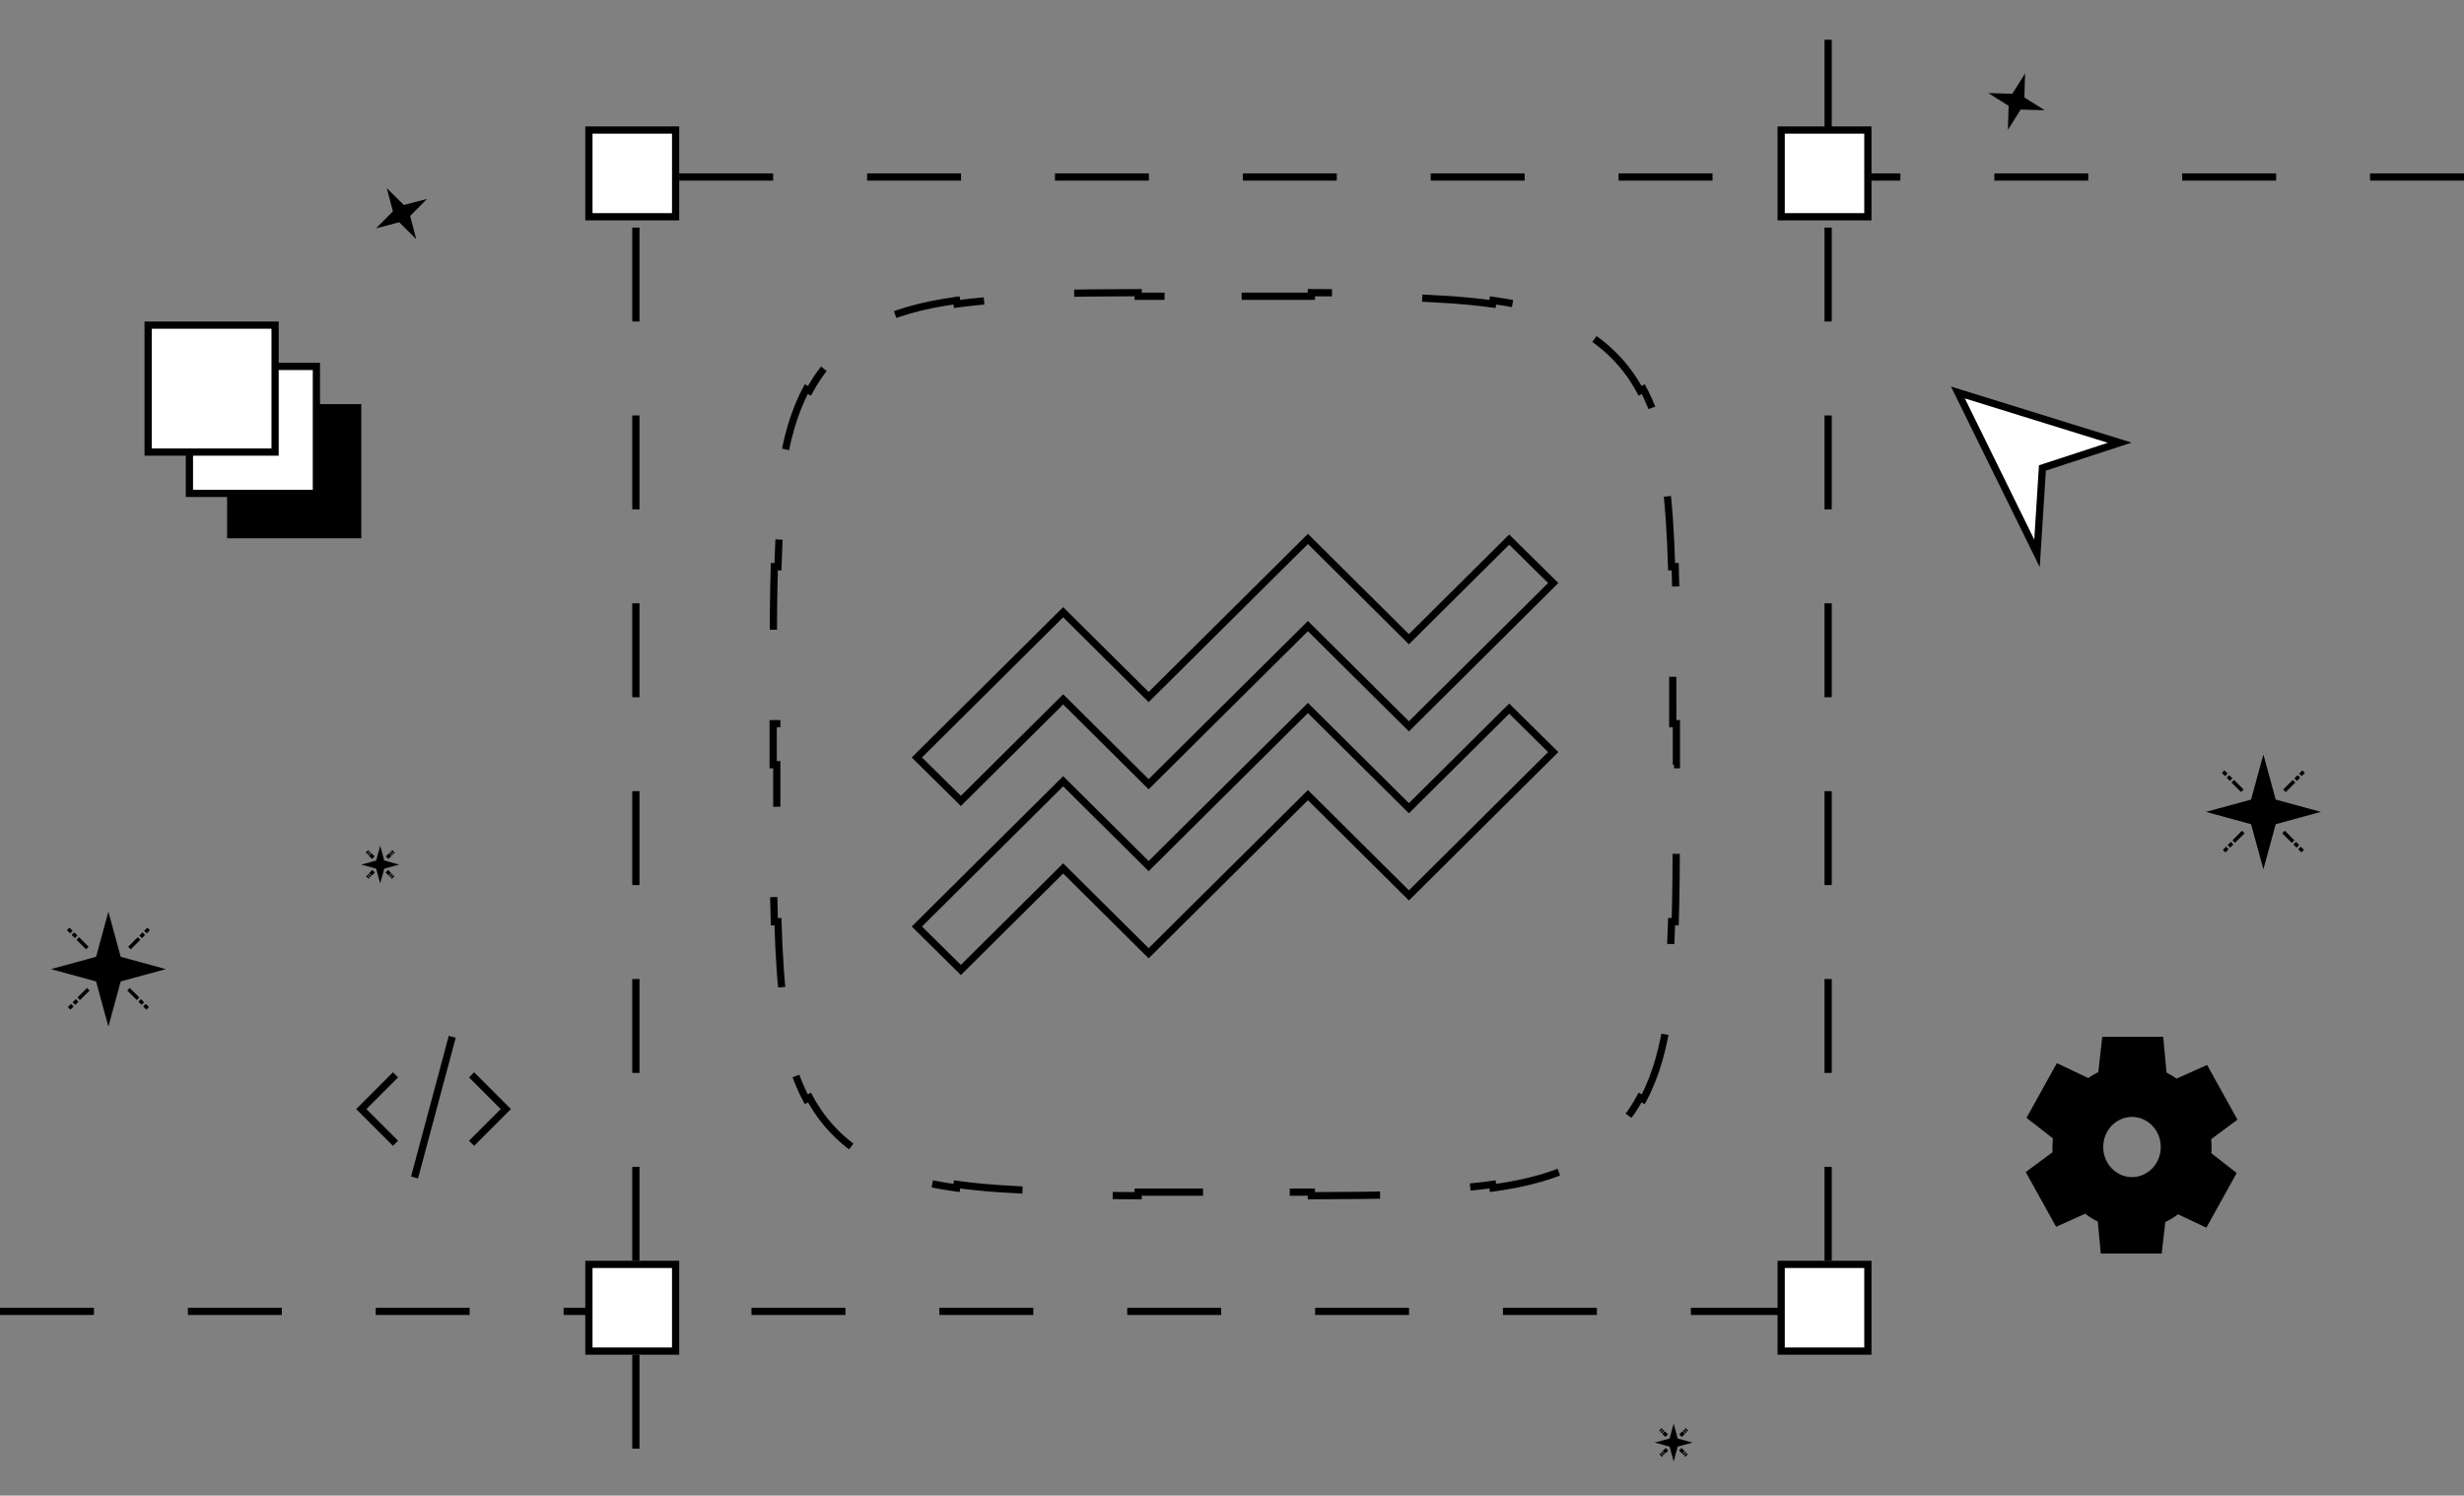 <svg width="341" height="207" viewBox="0 0 341 207" fill="none" xmlns="http://www.w3.org/2000/svg">
<rect x="0" y="0" width="341" height="207" fill="#808080" stroke="none"/>
<path d="M0 181.5H253V0" stroke="black" stroke-dasharray="13 13"/>
<path d="M341 24.5H88L88 206.5" stroke="black" stroke-dasharray="13 13"/>
<path d="M172.341 40.5V41H175.182C177.371 41 179.47 41 181.484 41.005V40.506C186.11 40.516 190.287 40.551 194.072 40.664L194.059 41.162C198.819 41.305 202.945 41.572 206.552 42.071L206.619 41.577C211.447 42.246 215.367 43.33 218.64 45.087L218.404 45.526C220.239 46.511 221.862 47.711 223.325 49.175C224.789 50.638 225.989 52.261 226.974 54.096L227.412 53.859C229.169 57.132 230.253 61.052 230.922 65.88L230.429 65.948C230.928 69.555 231.195 73.681 231.338 78.441L231.835 78.427C231.948 82.212 231.983 86.389 231.993 91.015L231.495 91.016C231.5 93.03 231.5 95.129 231.5 97.318V100.159H232V105.841H231.5V108.682C231.5 110.871 231.5 112.97 231.495 114.984H231.993C231.983 119.61 231.948 123.787 231.835 127.572L231.338 127.559C231.195 132.319 230.928 136.445 230.429 140.052L230.922 140.119C230.253 144.947 229.169 148.867 227.412 152.14L226.974 151.904C225.989 153.739 224.789 155.362 223.325 156.825C221.862 158.289 220.239 159.489 218.404 160.474L218.64 160.912C215.367 162.669 211.447 163.753 206.619 164.422L206.552 163.929C202.945 164.428 198.819 164.695 194.059 164.838L194.072 165.335C190.287 165.448 186.11 165.483 181.484 165.493V164.995C179.47 165 177.371 165 175.182 165H172.341V165.5H166.659V165H163.818C161.629 165 159.53 165 157.516 164.995L157.515 165.493C152.889 165.483 148.712 165.448 144.927 165.335L144.941 164.838C140.181 164.695 136.055 164.428 132.448 163.929L132.38 164.422C127.552 163.753 123.632 162.669 120.359 160.912L120.596 160.474C118.761 159.489 117.138 158.289 115.675 156.825L115.138 156.27C113.914 154.953 112.888 153.509 112.026 151.904L111.587 152.14C109.83 148.867 108.746 144.947 108.077 140.119L108.571 140.052C108.072 136.445 107.805 132.319 107.662 127.559L107.164 127.572C107.051 123.787 107.016 119.61 107.006 114.984H107.505C107.5 112.97 107.5 110.871 107.5 108.682V105.841H107V100.159H107.5V97.318C107.5 95.129 107.5 93.03 107.505 91.016L107.006 91.015C107.016 86.389 107.051 82.212 107.164 78.427L107.662 78.441C107.805 73.681 108.072 69.555 108.571 65.948L108.077 65.88C108.746 61.053 109.83 57.132 111.587 53.859L112.026 54.096C112.888 52.491 113.914 51.047 115.138 49.73L115.675 49.175C117.138 47.711 118.761 46.511 120.596 45.526L120.359 45.087C123.632 43.33 127.553 42.246 132.38 41.577L132.448 42.071C136.055 41.572 140.181 41.305 144.941 41.162L144.927 40.664C148.712 40.551 152.889 40.516 157.515 40.506L157.516 41.005C159.53 41 161.629 41 163.818 41H166.659V40.5H172.341Z" stroke="black" stroke-dasharray="13 13"/>
<path fill-rule="evenodd" clip-rule="evenodd" d="M181.006 97.988L194.984 111.865L208.863 98.077L214.955 104.092L194.985 123.93L181.006 110.051L158.964 131.935L147.136 120.193L132.977 134.25L126.887 128.234L147.136 108.13L158.964 119.873L181.006 97.988Z" stroke="black"/>
<path fill-rule="evenodd" clip-rule="evenodd" d="M181.006 74.591L194.984 88.468L208.863 74.68L214.955 80.694L194.985 100.532L181.006 86.653L158.964 108.538L147.136 96.795L132.977 110.852L126.887 104.836L147.136 84.732L158.964 96.475L181.006 74.591Z" stroke="black"/>
<rect x="0.5" y="-0.5" width="12" height="12" transform="matrix(1 0 0 -1 81 186.5)" fill="white" stroke="black"/>
<rect x="0.5" y="-0.5" width="12" height="12" transform="matrix(1 0 0 -1 246 29.5)" fill="white" stroke="black"/>
<rect x="0.5" y="-0.5" width="12" height="12" transform="matrix(1 0 0 -1 81 29.5)" fill="white" stroke="black"/>
<rect x="0.5" y="-0.5" width="12" height="12" transform="matrix(1 0 0 -1 246 186.5)" fill="white" stroke="black"/>
<path d="M293.353 61.27L282.98 64.663L282.658 64.768L282.637 65.106L281.907 76.592L270.96 54.321L293.353 61.27Z" fill="white" stroke="black"/>
<rect x="0.5" y="-0.5" width="17.571" height="17.571" transform="matrix(1 0 0 -1 31.429 73.5)" fill="white"/>
<rect x="0.5" y="-0.5" width="17.571" height="17.571" transform="matrix(1 0 0 -1 31.429 73.5)" fill="black"/>
<rect x="0.5" y="-0.5" width="17.571" height="17.571" transform="matrix(1 0 0 -1 31.429 73.5)" stroke="black"/>
<rect x="0.5" y="-0.5" width="17.571" height="17.571" transform="matrix(1 0 0 -1 25.714 67.786)" fill="white" stroke="black"/>
<rect x="0.5" y="-0.5" width="17.571" height="17.571" transform="matrix(1 0 0 -1 20 62.071)" fill="white" stroke="black"/>
<path d="M54.737 148.764L50 153.501L54.737 158.237" stroke="black"/>
<path d="M65.263 148.764L70 153.501L65.263 158.237" stroke="black"/>
<path d="M62.586 143.5L57.368 162.974" stroke="black"/>
<path d="M305.564 158.754C305.564 158.309 305.532 157.873 305.482 157.442L309 154.829L307.067 151.346L305.234 148.041L301.157 149.861C300.572 149.425 299.945 149.048 299.278 148.742L299.353 148.736L298.918 144H295.053H291.386L290.853 148.73C290.199 149.027 289.582 149.394 289.005 149.817L289.025 149.774L284.866 147.798L282.933 151.282L281.1 154.587L284.64 157.332C284.582 157.799 284.542 158.271 284.542 158.754C284.542 159.074 284.562 159.389 284.588 159.702L281 162.362L282.933 165.846L284.766 169.15L288.645 167.412C289.305 167.941 290.023 168.393 290.793 168.749L291.187 173H295.052H298.719L299.198 168.806C299.978 168.458 300.702 168.007 301.37 167.482L305.134 169.266L307.066 165.782L308.899 162.478L305.511 159.84C305.545 159.483 305.564 159.121 305.564 158.754ZM295.053 163.418C292.578 163.418 290.571 161.33 290.571 158.754C290.571 156.178 292.578 154.09 295.053 154.09C297.528 154.09 299.535 156.178 299.535 158.754C299.535 161.33 297.528 163.418 295.053 163.418Z" fill="black" stroke="black"/>
<path d="M52.619 117.047L53.18 119.102L55.235 119.663L53.18 120.224L52.619 122.279L52.059 120.224L50.003 119.663L52.059 119.102L52.619 117.047Z" fill="black"/>
<path d="M53.535 120.579L53.971 121.015" stroke="black" stroke-width="0.5" stroke-linejoin="round"/>
<path d="M54.044 121.088L54.189 121.233" stroke="black" stroke-width="0.5" stroke-linejoin="round"/>
<path d="M54.262 121.306L54.407 121.451" stroke="black" stroke-width="0.5" stroke-linejoin="round"/>
<path d="M51.66 118.704L51.224 118.268" stroke="black" stroke-width="0.5" stroke-linejoin="round"/>
<path d="M51.151 118.195L51.006 118.05" stroke="black" stroke-width="0.5" stroke-linejoin="round"/>
<path d="M50.934 117.978L50.788 117.832" stroke="black" stroke-width="0.5" stroke-linejoin="round"/>
<path d="M53.578 118.704L54.014 118.268" stroke="black" stroke-width="0.5" stroke-linejoin="round"/>
<path d="M54.087 118.195L54.232 118.05" stroke="black" stroke-width="0.5" stroke-linejoin="round"/>
<path d="M54.305 117.978L54.45 117.832" stroke="black" stroke-width="0.5" stroke-linejoin="round"/>
<path d="M51.703 120.578L51.267 121.014" stroke="black" stroke-width="0.5" stroke-linejoin="round"/>
<path d="M51.194 121.087L51.049 121.232" stroke="black" stroke-width="0.5" stroke-linejoin="round"/>
<path d="M50.977 121.305L50.831 121.45" stroke="black" stroke-width="0.5" stroke-linejoin="round"/>
<path d="M231.619 197.046L232.18 199.101L234.235 199.662L232.18 200.223L231.619 202.278L231.059 200.223L229.003 199.662L231.059 199.101L231.619 197.046Z" fill="black"/>
<path d="M232.535 200.578L232.971 201.014" stroke="black" stroke-width="0.5" stroke-linejoin="round"/>
<path d="M233.043 201.087L233.188 201.232" stroke="black" stroke-width="0.5" stroke-linejoin="round"/>
<path d="M233.262 201.305L233.407 201.45" stroke="black" stroke-width="0.5" stroke-linejoin="round"/>
<path d="M230.66 198.703L230.224 198.267" stroke="black" stroke-width="0.5" stroke-linejoin="round"/>
<path d="M230.151 198.194L230.006 198.049" stroke="black" stroke-width="0.5" stroke-linejoin="round"/>
<path d="M229.934 197.977L229.788 197.831" stroke="black" stroke-width="0.5" stroke-linejoin="round"/>
<path d="M232.578 198.703L233.014 198.267" stroke="black" stroke-width="0.5" stroke-linejoin="round"/>
<path d="M233.087 198.194L233.232 198.049" stroke="black" stroke-width="0.5" stroke-linejoin="round"/>
<path d="M233.305 197.978L233.45 197.832" stroke="black" stroke-width="0.5" stroke-linejoin="round"/>
<path d="M230.703 200.578L230.267 201.014" stroke="black" stroke-width="0.5" stroke-linejoin="round"/>
<path d="M230.194 201.087L230.049 201.232" stroke="black" stroke-width="0.5" stroke-linejoin="round"/>
<path d="M229.977 201.305L229.831 201.45" stroke="black" stroke-width="0.5" stroke-linejoin="round"/>
<path d="M313.238 104.417L314.942 110.665L321.19 112.369L314.942 114.073L313.238 120.321L311.534 114.073L305.286 112.369L311.534 110.665L313.238 104.417Z" fill="black"/>
<path d="M316.021 115.152L317.346 116.478" stroke="black" stroke-width="0.5" stroke-linejoin="round"/>
<path d="M317.567 116.697L318.009 117.139" stroke="black" stroke-width="0.5" stroke-linejoin="round"/>
<path d="M318.23 117.359L318.672 117.801" stroke="black" stroke-width="0.5" stroke-linejoin="round"/>
<path d="M310.323 109.452L308.998 108.127" stroke="black" stroke-width="0.5" stroke-linejoin="round"/>
<path d="M308.776 107.906L308.335 107.464" stroke="black" stroke-width="0.5" stroke-linejoin="round"/>
<path d="M308.114 107.244L307.672 106.802" stroke="black" stroke-width="0.5" stroke-linejoin="round"/>
<path d="M316.154 109.454L317.48 108.129" stroke="black" stroke-width="0.5" stroke-linejoin="round"/>
<path d="M317.7 107.908L318.142 107.466" stroke="black" stroke-width="0.5" stroke-linejoin="round"/>
<path d="M318.363 107.246L318.805 106.804" stroke="black" stroke-width="0.5" stroke-linejoin="round"/>
<path d="M310.456 115.153L309.131 116.479" stroke="black" stroke-width="0.5" stroke-linejoin="round"/>
<path d="M308.909 116.699L308.467 117.141" stroke="black" stroke-width="0.5" stroke-linejoin="round"/>
<path d="M308.247 117.362L307.805 117.804" stroke="black" stroke-width="0.5" stroke-linejoin="round"/>
<path d="M15 126.18L16.704 132.428L22.952 134.132L16.704 135.836L15 142.084L13.296 135.836L7.048 134.132L13.296 132.428L15 126.18Z" fill="black"/>
<path d="M17.782 136.915L19.108 138.24" stroke="black" stroke-width="0.5" stroke-linejoin="round"/>
<path d="M19.329 138.46L19.771 138.902" stroke="black" stroke-width="0.5" stroke-linejoin="round"/>
<path d="M19.992 139.122L20.434 139.564" stroke="black" stroke-width="0.5" stroke-linejoin="round"/>
<path d="M12.085 131.215L10.76 129.889" stroke="black" stroke-width="0.5" stroke-linejoin="round"/>
<path d="M10.538 129.669L10.096 129.227" stroke="black" stroke-width="0.5" stroke-linejoin="round"/>
<path d="M9.876 129.007L9.434 128.565" stroke="black" stroke-width="0.5" stroke-linejoin="round"/>
<path d="M17.916 131.217L19.241 129.891" stroke="black" stroke-width="0.5" stroke-linejoin="round"/>
<path d="M19.462 129.671L19.904 129.229" stroke="black" stroke-width="0.5" stroke-linejoin="round"/>
<path d="M20.125 129.009L20.567 128.567" stroke="black" stroke-width="0.5" stroke-linejoin="round"/>
<path d="M12.218 136.916L10.892 138.241" stroke="black" stroke-width="0.5" stroke-linejoin="round"/>
<path d="M10.671 138.462L10.229 138.904" stroke="black" stroke-width="0.5" stroke-linejoin="round"/>
<path d="M10.009 139.125L9.567 139.567" stroke="black" stroke-width="0.5" stroke-linejoin="round"/>
<path d="M53.529 26.038L55.887 28.375L59.097 27.53L56.76 29.888L57.605 33.098L55.248 30.761L52.037 31.606L54.374 29.248L53.529 26.038Z" fill="black"/>
<path d="M280.258 10.171L280.159 13.489L282.968 15.259L279.649 15.16L277.88 17.968L277.979 14.65L275.17 12.881L278.488 12.979L280.258 10.171Z" fill="black"/>
</svg>
